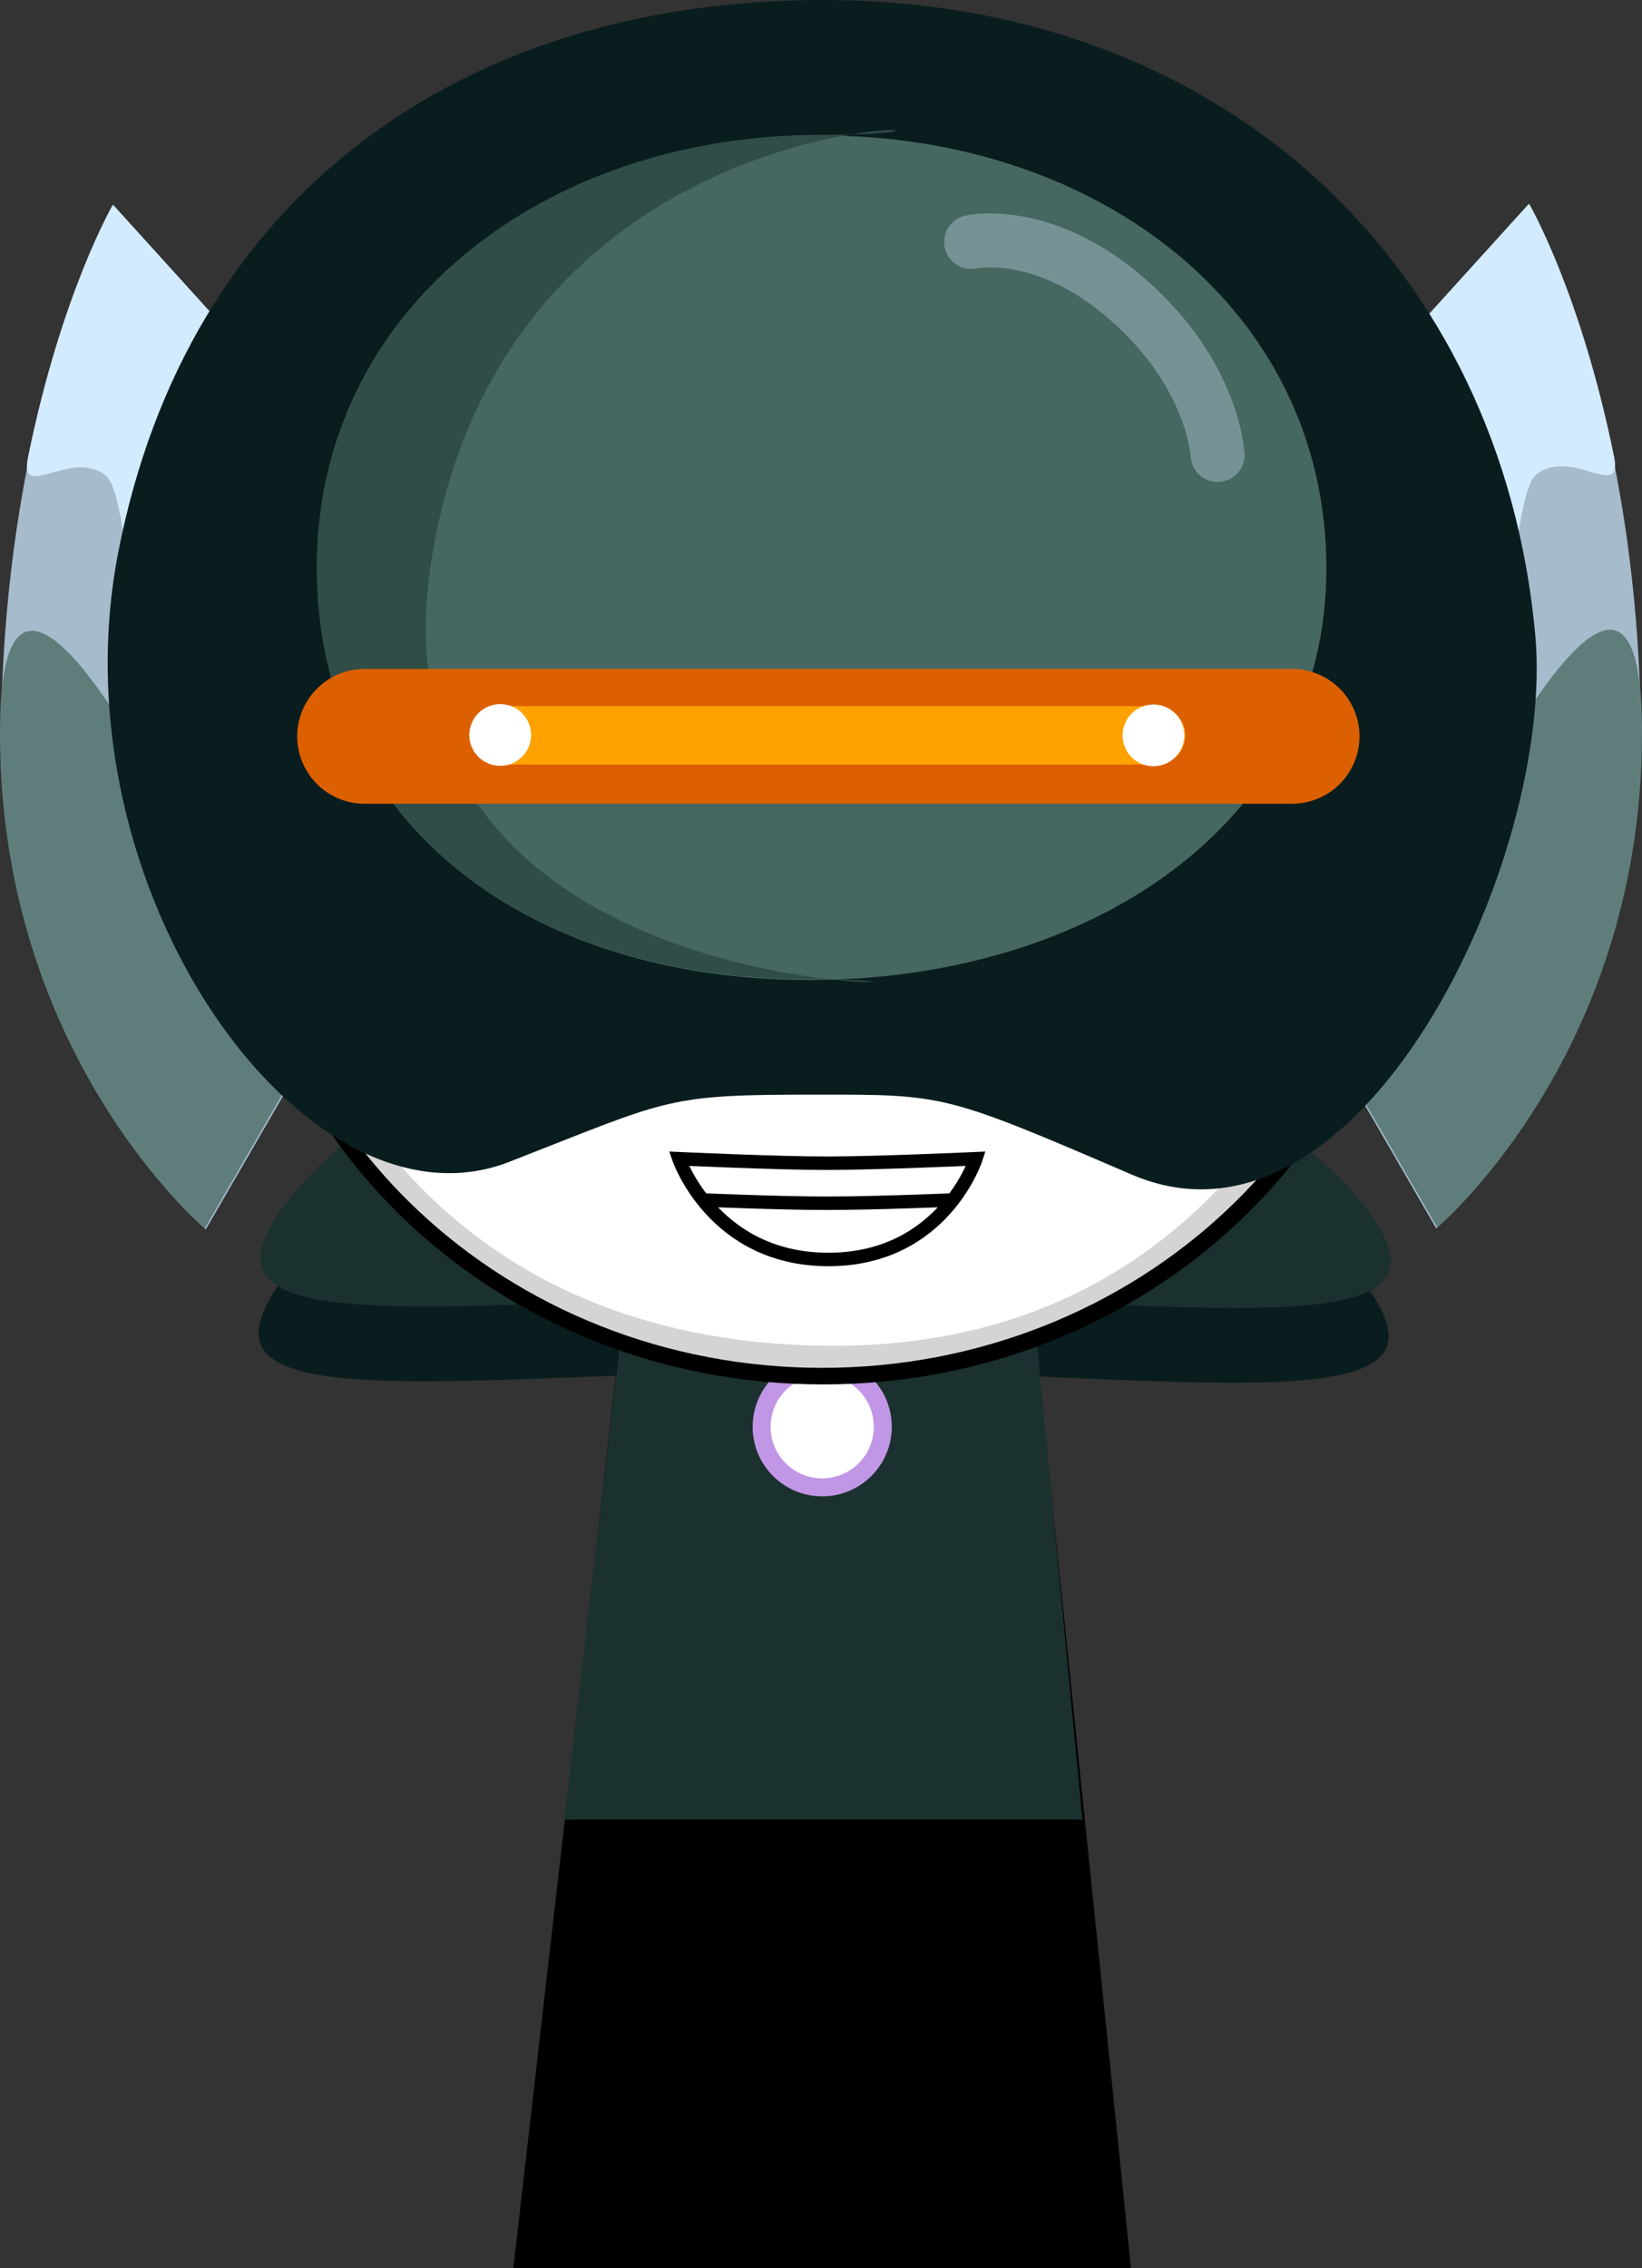 <svg version="1.1" xmlns="http://www.w3.org/2000/svg" xmlns:xlink="http://www.w3.org/1999/xlink" width="182.724" height="252.401" viewBox="0,0,182.724,252.401"><rect x="0" y="0" width="182.724" height="252.401" fill="#333333" stroke="none"/><g transform="translate(-147.924,-48.456)"><g data-paper-data="{&quot;isPaintingLayer&quot;:true}" fill-rule="nonzero" stroke-linejoin="miter" stroke-miterlimit="10" stroke-dasharray="" stroke-dashoffset="0" style="mix-blend-mode: normal"><g stroke-linecap="butt"><path d="M302.464,197.133c0,8.638 -29.452,3.897 -63.044,3.897c-33.591,0 -62.726,4.423 -62.726,-4.215c0,-8.638 28.5,-32.461 62.091,-32.461c33.591,0 63.678,24.14 63.678,32.778z" fill="#0a1d1e" stroke="none" stroke-width="NaN"/><path d="M302.704,188.803c0,8.638 -29.452,3.897 -63.044,3.897c-33.591,0 -62.726,4.423 -62.726,-4.215c0,-8.638 28.5,-32.461 62.091,-32.461c33.591,0 63.678,24.14 63.678,32.778z" fill="#1b312f" stroke="none" stroke-width="NaN"/><path d="M206.171,299.857l15.143,-131.842l37.783,-0.158l13.574,132z" fill="#000000" stroke="#000000" stroke-width="2"/><path d="M210.706,250.926l9.542,-81.439l40.322,-0.475l7.803,81.914z" fill="#1b312f" stroke="#000000" stroke-width="0"/><path d="M232.679,207.226c0,-3.723 3.018,-6.741 6.741,-6.741c3.723,0 6.741,3.018 6.741,6.741c0,3.723 -3.018,6.741 -6.741,6.741c-3.723,0 -6.741,-3.018 -6.741,-6.741z" fill="#ffffff" stroke="#c296e6" stroke-width="2"/><path d="M217.534,196.469l3.43,-26.328l39.374,-0.142l3.041,26.106c0,0 -8.259,4.196 -23.691,4.51c-13.719,0.279 -22.154,-4.146 -22.154,-4.146z" fill="#36625e" stroke="#000000" stroke-width="0"/></g><path d="M175.261,141.215c0,-33.302 28.76,-60.298 64.237,-60.298c35.477,0 64.237,26.996 64.237,60.298c0,33.302 -28.76,60.298 -64.237,60.298c-35.477,0 -64.237,-26.996 -64.237,-60.298z" fill="#ffffff" stroke="#000000" stroke-width="2" stroke-linecap="butt"/><path d="M175.984,141.269c0,-0.728 5.207,55.919 63.36,56.934c55.564,0.97 63.514,-57.953 63.514,-56.934c0,32.805 -28.402,59.398 -63.437,59.398c-35.035,0 -63.437,-26.594 -63.437,-59.398z" fill="#d4d4d4" stroke="#000000" stroke-width="0" stroke-linecap="butt"/><path d="M201.449,112.836c0,0 6.709,-5.169 11.797,-6.364c5.088,-1.194 12.334,0.699 12.334,0.699c0,0 -8.038,-0.06 -11.968,0.862c-4.106,0.964 -12.164,4.802 -12.164,4.802z" fill="#000000" stroke="none" stroke-width="0" stroke-linecap="butt"/><path d="M265.383,108.034c-3.929,-0.922 -11.968,-0.862 -11.968,-0.862c0,0 7.246,-1.894 12.334,-0.699c5.088,1.194 11.797,6.364 11.797,6.364c0,0 -8.057,-3.838 -12.164,-4.802z" data-paper-data="{&quot;index&quot;:null}" fill="#000000" stroke="none" stroke-width="0" stroke-linecap="butt"/><g data-paper-data="{&quot;index&quot;:null}" stroke="#000000" stroke-width="0" stroke-linecap="round"><path d="M317.971,71.236c0,0 11.989,20.546 12.553,57.65c0.557,36.682 -22.781,56.255 -22.781,56.255l-10.228,-17.667l6.974,-81.361l13.483,-14.877z" fill="#a6bbcc"/><path d="M330.638,128.772c0.557,36.682 -22.781,56.255 -22.781,56.255l-10.228,-17.667c0,0 32.446,-75.693 33.009,-38.588z" fill="#5f7e7b"/><path d="M318.085,71.122c0,0 5.731,9.82 9.454,28.143c1.018,5.011 -4.768,-1.055 -8.637,1.983c-2.447,1.921 -2.174,17.526 -5.13,9.977c-5.002,-12.771 -9.17,-25.225 -9.17,-25.225l13.483,-14.877z" fill="#d3ebfe"/></g><g stroke="#000000" stroke-width="0" stroke-linecap="round"><path d="M160.601,71.35l13.483,14.877l6.974,81.361l-10.228,17.667c0,0 -23.338,-19.573 -22.781,-56.255c0.563,-37.104 12.553,-57.65 12.553,-57.65z" fill="#a6bbcc"/><path d="M180.943,167.475l-10.228,17.667c0,0 -23.338,-19.573 -22.781,-56.255c0.563,-37.104 33.009,38.588 33.009,38.588z" fill="#5f7e7b"/><path d="M160.486,71.236l13.483,14.877c0,0 -4.168,12.455 -9.17,25.225c-2.957,7.549 -2.684,-8.056 -5.13,-9.977c-3.869,-3.038 -9.655,3.028 -8.637,-1.983c3.724,-18.323 9.454,-28.143 9.454,-28.143z" fill="#d3ebfe"/></g><path d="M188.975,143.88c0,-12.968 10.513,-23.481 23.481,-23.481c12.968,0 23.481,10.513 23.481,23.481c0,12.968 -10.513,23.481 -23.481,23.481c-12.968,0 -23.481,-10.513 -23.481,-23.481z" fill="#ffffff" stroke="#000000" stroke-width="2" stroke-linecap="butt"/><path d="M196.041,143.605c0,-9.128 7.4,-16.528 16.528,-16.528c9.128,0 16.528,7.4 16.528,16.528c0,9.128 -7.4,16.528 -16.528,16.528c-9.128,0 -16.528,-7.4 -16.528,-16.528z" fill="#000000" stroke="none" stroke-width="0" stroke-linecap="butt"/><path d="M266.714,167.361c-12.968,0 -23.481,-10.513 -23.481,-23.481c0,-12.968 10.513,-23.481 23.481,-23.481c12.968,0 23.481,10.513 23.481,23.481c0,12.968 -10.513,23.481 -23.481,23.481z" data-paper-data="{&quot;index&quot;:null}" fill="#ffffff" stroke="#000000" stroke-width="2" stroke-linecap="butt"/><path d="M266.602,160.132c-9.128,0 -16.528,-7.4 -16.528,-16.528c0,-9.128 7.4,-16.528 16.528,-16.528c9.128,0 16.528,7.4 16.528,16.528c0,9.128 -7.4,16.528 -16.528,16.528z" data-paper-data="{&quot;index&quot;:null}" fill="#000000" stroke="none" stroke-width="0" stroke-linecap="butt"/><path d="M188.975,143.88c0,-12.968 10.513,-23.481 23.481,-23.481c12.968,0 23.481,10.513 23.481,23.481c0,0 -46.961,1.232 -46.961,0z" fill="#ffffff" stroke="#000000" stroke-width="2" stroke-linecap="butt"/><path d="M243.234,143.88c0,-12.968 10.513,-23.481 23.481,-23.481c12.968,0 23.481,10.513 23.481,23.481c0,1.214 -46.961,0 -46.961,0z" data-paper-data="{&quot;index&quot;:null}" fill="#ffffff" stroke="#000000" stroke-width="2" stroke-linecap="butt"/><path d="M161.075,109.954c7.693,-39.611 38.071,-61.499 78.427,-61.499c44.806,0 75.55,29.814 79.269,70.668c2.261,24.835 -19.501,70.98 -44.926,60.03c-20.76,-8.941 -20.864,-8.888 -34.808,-8.888c-17.107,0 -16.241,0.371 -34.439,7.479c-22.601,8.827 -50.794,-30.35 -43.523,-67.789z" fill="#0a1d1e" stroke="#000000" stroke-width="0" stroke-linecap="butt"/><path d="M295.525,111.685c0,28.645 -26.529,45.823 -57.533,45.823c-31.004,0 -54.743,-17.177 -54.743,-45.823c0,-28.645 25.134,-48.147 56.138,-48.147c31.004,0 56.138,19.502 56.138,48.147z" fill="#476761" stroke="none" stroke-width="0" stroke-linecap="butt"/><path d="M195.951,110.674c-8.663,53.804 72.965,46.752 41.961,46.752c-31.004,0 -54.743,-17.177 -54.743,-45.823c0,-28.645 25.134,-48.147 56.138,-48.147c31.004,0 -34.313,-8.939 -43.355,47.217z" fill="#304d47" stroke="none" stroke-width="0" stroke-linecap="butt"/><path d="M255.991,75.378c0,0 7.993,-1.808 17.354,6.333c9.67,8.41 10.076,17.378 10.076,17.378" fill="none" stroke="#779295" stroke-width="6" stroke-linecap="round"/><path d="M188.496,130.395h103.213" fill="none" stroke="#dd6000" stroke-width="15" stroke-linecap="round"/><path d="M203.397,130.281h73.183" fill="#00ffff" stroke="#ffa200" stroke-width="6.5" stroke-linecap="round"/><path d="M200.152,130.244c0,-1.898 1.538,-3.436 3.436,-3.436c1.898,0 3.436,1.538 3.436,3.436c0,1.898 -1.538,3.436 -3.436,3.436c-1.898,0 -3.436,-1.538 -3.436,-3.436z" fill="#ffffff" stroke="none" stroke-width="NaN" stroke-linecap="butt"/><path d="M272.844,130.287c0,-1.898 1.538,-3.436 3.436,-3.436c1.898,0 3.436,1.538 3.436,3.436c0,1.898 -1.538,3.436 -3.436,3.436c-1.898,0 -3.436,-1.538 -3.436,-3.436z" fill="#ffffff" stroke="none" stroke-width="NaN" stroke-linecap="butt"/><g stroke="#000000" stroke-width="1.5" stroke-linecap="round"><path d="M240.107,188.608c-12.792,0 -16.635,-11.211 -16.635,-11.211c0,0 10.966,0.501 16.503,0.501c5.481,0 16.552,-0.501 16.552,-0.501c0,0 -3.629,11.211 -16.421,11.211z" fill="#ffffff"/><path d="M253.861,181.994c0,0 -8.708,0.358 -13.874,0.358c-5.35,0 -13.611,-0.358 -13.611,-0.358" fill="none"/></g></g></g></svg>
